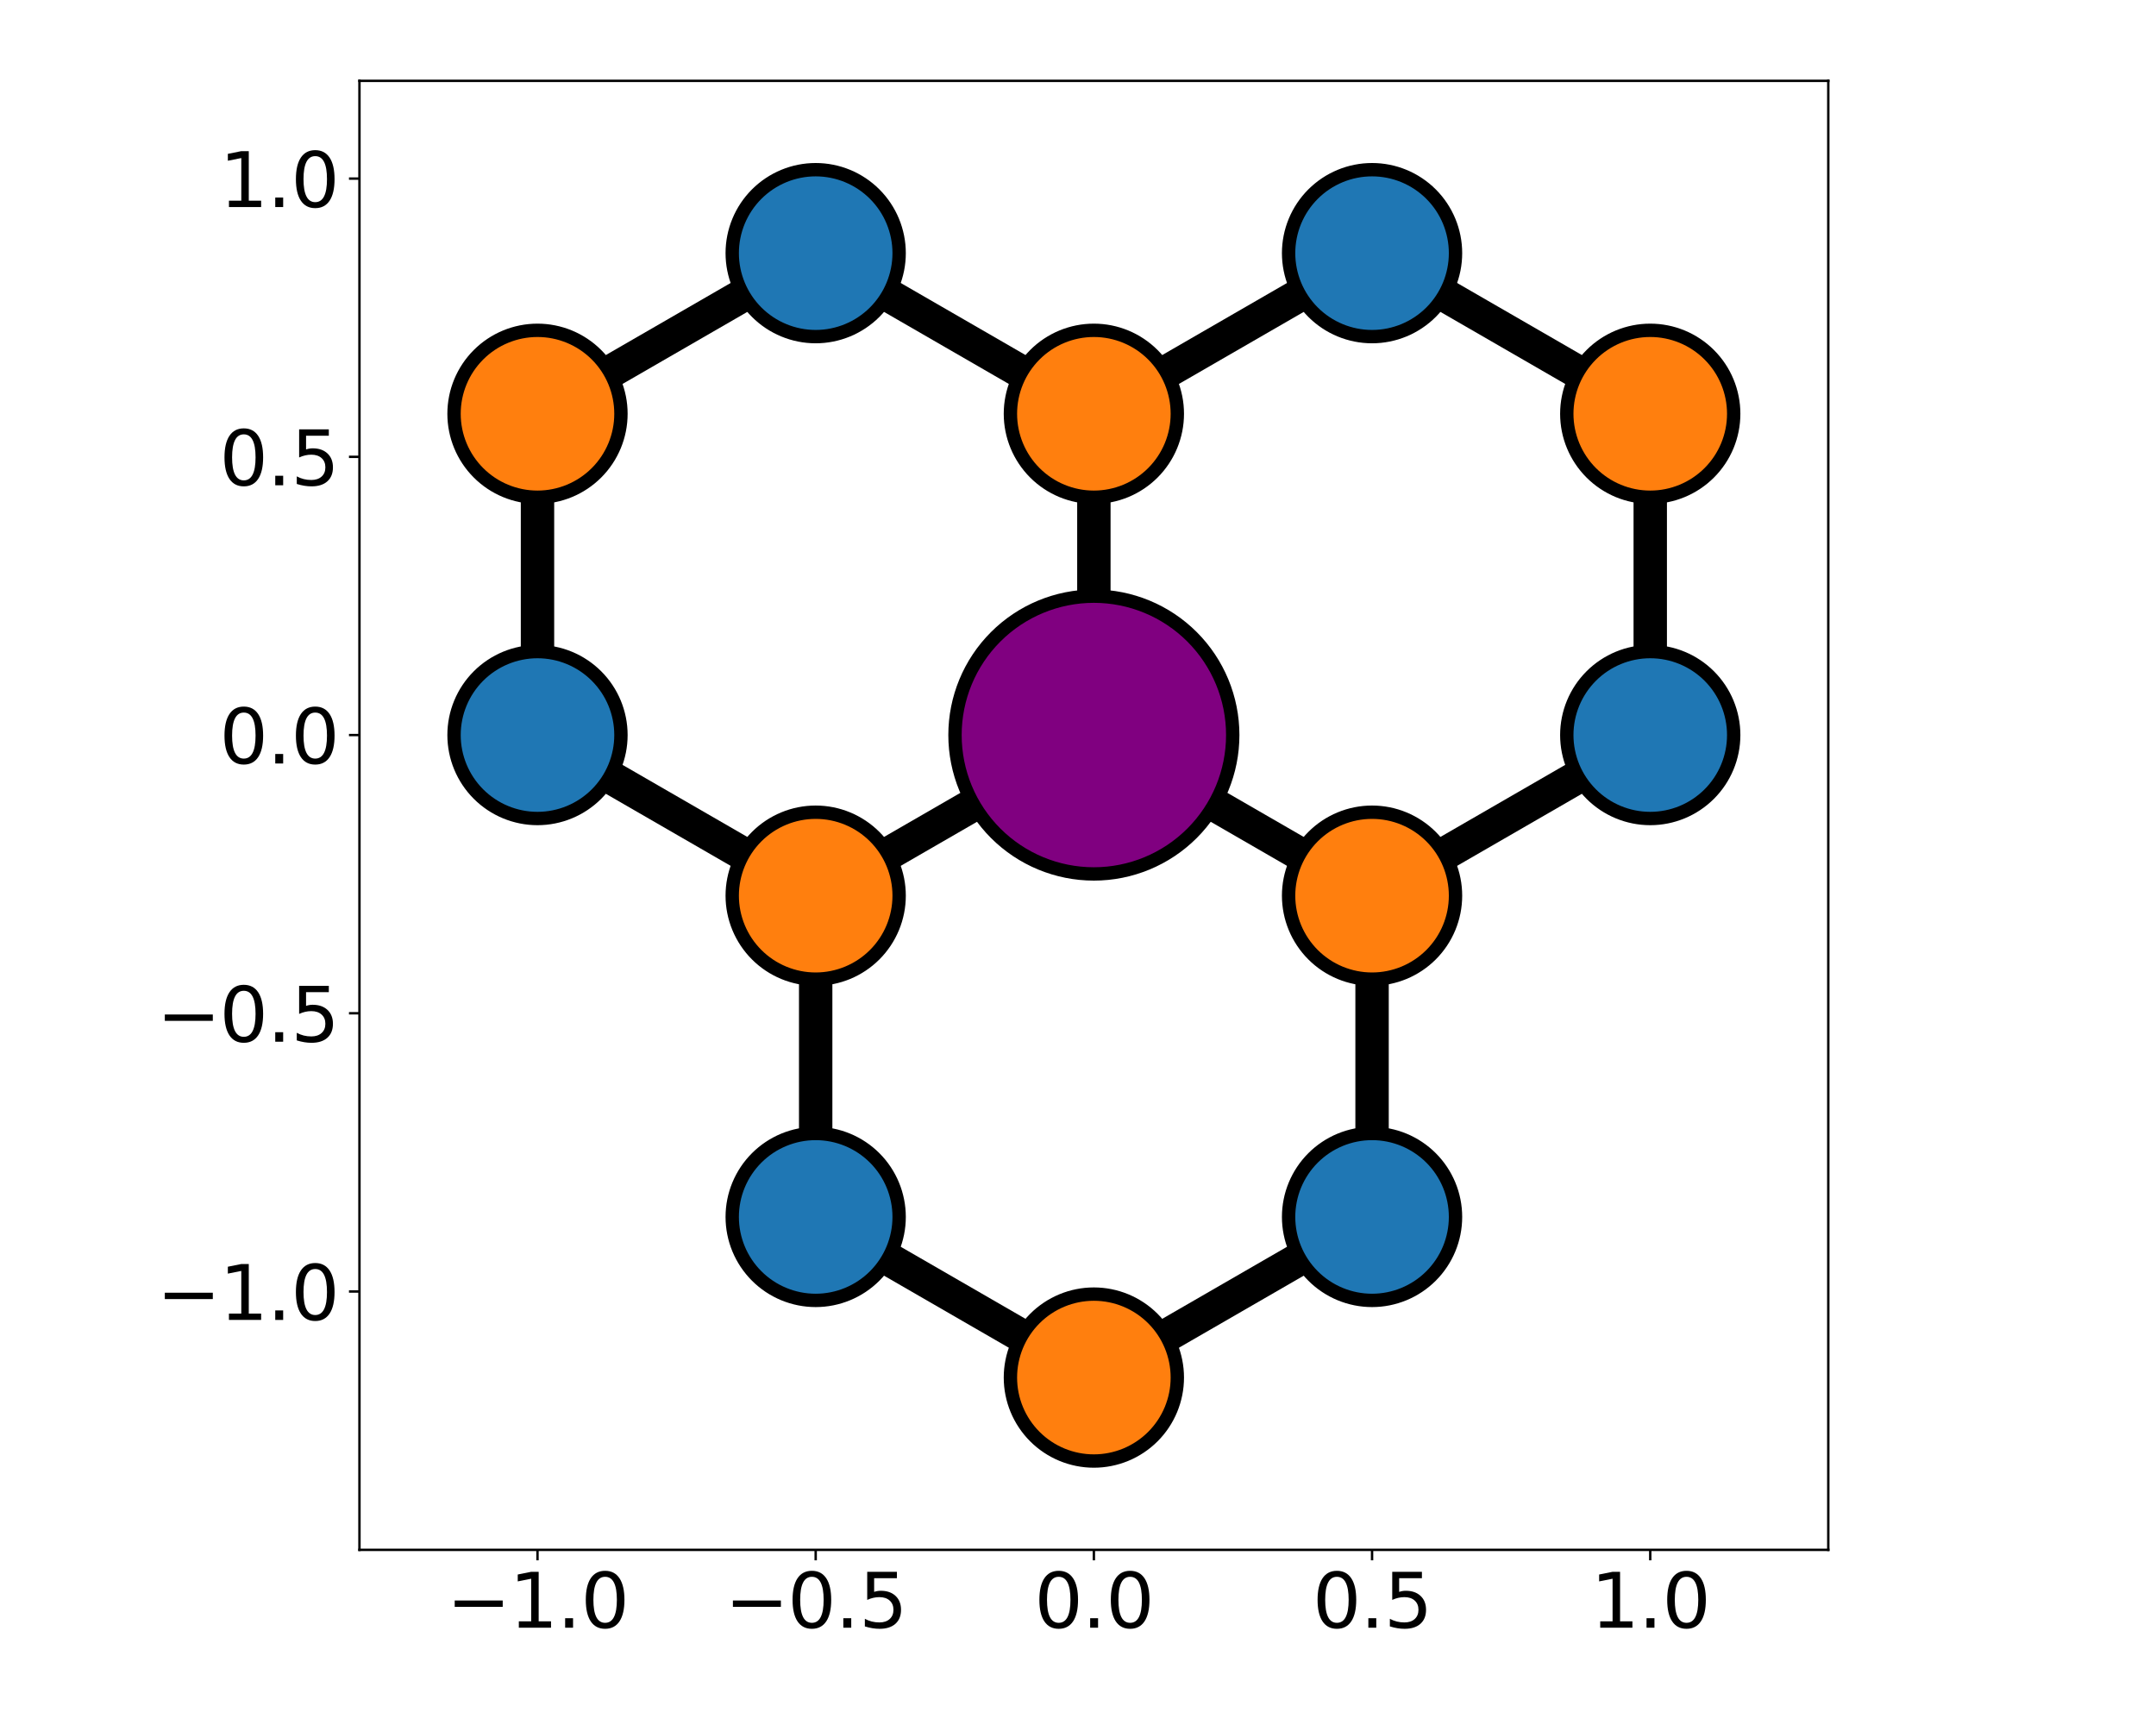 <?xml version="1.0" encoding="utf-8" standalone="no"?>
<!DOCTYPE svg PUBLIC "-//W3C//DTD SVG 1.1//EN"
  "http://www.w3.org/Graphics/SVG/1.1/DTD/svg11.dtd">
<svg xmlns:xlink="http://www.w3.org/1999/xlink" width="720pt" height="576pt" viewBox="0 0 720 576" xmlns="http://www.w3.org/2000/svg" version="1.1">
 <defs>
  <style type="text/css">*{stroke-linejoin: round; stroke-linecap: butt}</style>
 </defs>
 <g id="figure_1">
  <g id="patch_1">
   <path d="M 0 576 
L 720 576 
L 720 0 
L 0 0 
z
" style="fill: #ffffff"/>
  </g>
  <g id="axes_1">
   <g id="patch_2">
    <path d="M 120.04 517.52 
L 610.56 517.52 
L 610.56 27 
L 120.04 27 
z
" style="fill: #ffffff"/>
   </g>
   <g id="LineCollection_1">
    <path d="M 179.497 245.442 
L 179.497 138.168 
" clip-path="url(#p459ea1c9b8)" style="fill: none; stroke: #000000; stroke-width: 11.148"/>
    <path d="M 179.497 245.442 
L 272.398 299.078 
" clip-path="url(#p459ea1c9b8)" style="fill: none; stroke: #000000; stroke-width: 11.148"/>
    <path d="M 272.398 84.531 
L 179.497 138.168 
" clip-path="url(#p459ea1c9b8)" style="fill: none; stroke: #000000; stroke-width: 11.148"/>
    <path d="M 272.398 84.531 
L 365.3 138.168 
" clip-path="url(#p459ea1c9b8)" style="fill: none; stroke: #000000; stroke-width: 11.148"/>
    <path d="M 272.398 406.352 
L 272.398 299.078 
" clip-path="url(#p459ea1c9b8)" style="fill: none; stroke: #000000; stroke-width: 11.148"/>
    <path d="M 272.398 406.352 
L 365.3 459.989 
" clip-path="url(#p459ea1c9b8)" style="fill: none; stroke: #000000; stroke-width: 11.148"/>
    <path d="M 365.3 245.442 
L 272.398 299.078 
" clip-path="url(#p459ea1c9b8)" style="fill: none; stroke: #000000; stroke-width: 11.148"/>
    <path d="M 365.3 245.442 
L 365.3 138.168 
" clip-path="url(#p459ea1c9b8)" style="fill: none; stroke: #000000; stroke-width: 11.148"/>
    <path d="M 365.3 245.442 
L 458.202 299.078 
" clip-path="url(#p459ea1c9b8)" style="fill: none; stroke: #000000; stroke-width: 11.148"/>
    <path d="M 458.202 84.531 
L 365.3 138.168 
" clip-path="url(#p459ea1c9b8)" style="fill: none; stroke: #000000; stroke-width: 11.148"/>
    <path d="M 458.202 84.531 
L 551.103 138.168 
" clip-path="url(#p459ea1c9b8)" style="fill: none; stroke: #000000; stroke-width: 11.148"/>
    <path d="M 458.202 406.352 
L 365.3 459.989 
" clip-path="url(#p459ea1c9b8)" style="fill: none; stroke: #000000; stroke-width: 11.148"/>
    <path d="M 458.202 406.352 
L 458.202 299.078 
" clip-path="url(#p459ea1c9b8)" style="fill: none; stroke: #000000; stroke-width: 11.148"/>
    <path d="M 551.103 245.442 
L 458.202 299.078 
" clip-path="url(#p459ea1c9b8)" style="fill: none; stroke: #000000; stroke-width: 11.148"/>
    <path d="M 551.103 245.442 
L 551.103 138.168 
" clip-path="url(#p459ea1c9b8)" style="fill: none; stroke: #000000; stroke-width: 11.148"/>
   </g>
   <g id="matplotlib.axis_1">
    <g id="xtick_1">
     <g id="line2d_1">
      <defs>
       <path id="m3c9884a47b" d="M 0 0 
L 0 3.5 
" style="stroke: #000000; stroke-width: 0.8"/>
      </defs>
      <g>
       <use xlink:href="#m3c9884a47b" x="179.497" y="517.52" style="stroke: #000000; stroke-width: 0.8"/>
      </g>
     </g>
     <g id="text_1">
      <!-- −1.0 -->
      <g transform="translate(149.143 543.516) scale(0.25 -0.25)">
       <defs>
        <path id="DejaVuSans-2212" d="M 678 2272 
L 4684 2272 
L 4684 1741 
L 678 1741 
L 678 2272 
z
" transform="scale(0.016)"/>
        <path id="DejaVuSans-31" d="M 794 531 
L 1825 531 
L 1825 4091 
L 703 3866 
L 703 4441 
L 1819 4666 
L 2450 4666 
L 2450 531 
L 3481 531 
L 3481 0 
L 794 0 
L 794 531 
z
" transform="scale(0.016)"/>
        <path id="DejaVuSans-2e" d="M 684 794 
L 1344 794 
L 1344 0 
L 684 0 
L 684 794 
z
" transform="scale(0.016)"/>
        <path id="DejaVuSans-30" d="M 2034 4250 
Q 1547 4250 1301 3770 
Q 1056 3291 1056 2328 
Q 1056 1369 1301 889 
Q 1547 409 2034 409 
Q 2525 409 2770 889 
Q 3016 1369 3016 2328 
Q 3016 3291 2770 3770 
Q 2525 4250 2034 4250 
z
M 2034 4750 
Q 2819 4750 3233 4129 
Q 3647 3509 3647 2328 
Q 3647 1150 3233 529 
Q 2819 -91 2034 -91 
Q 1250 -91 836 529 
Q 422 1150 422 2328 
Q 422 3509 836 4129 
Q 1250 4750 2034 4750 
z
" transform="scale(0.016)"/>
       </defs>
       <use xlink:href="#DejaVuSans-2212"/>
       <use xlink:href="#DejaVuSans-31" x="83.789"/>
       <use xlink:href="#DejaVuSans-2e" x="147.412"/>
       <use xlink:href="#DejaVuSans-30" x="179.199"/>
      </g>
     </g>
    </g>
    <g id="xtick_2">
     <g id="line2d_2">
      <g>
       <use xlink:href="#m3c9884a47b" x="272.398" y="517.52" style="stroke: #000000; stroke-width: 0.8"/>
      </g>
     </g>
     <g id="text_2">
      <!-- −0.5 -->
      <g transform="translate(242.045 543.516) scale(0.25 -0.25)">
       <defs>
        <path id="DejaVuSans-35" d="M 691 4666 
L 3169 4666 
L 3169 4134 
L 1269 4134 
L 1269 2991 
Q 1406 3038 1543 3061 
Q 1681 3084 1819 3084 
Q 2600 3084 3056 2656 
Q 3513 2228 3513 1497 
Q 3513 744 3044 326 
Q 2575 -91 1722 -91 
Q 1428 -91 1123 -41 
Q 819 9 494 109 
L 494 744 
Q 775 591 1075 516 
Q 1375 441 1709 441 
Q 2250 441 2565 725 
Q 2881 1009 2881 1497 
Q 2881 1984 2565 2268 
Q 2250 2553 1709 2553 
Q 1456 2553 1204 2497 
Q 953 2441 691 2322 
L 691 4666 
z
" transform="scale(0.016)"/>
       </defs>
       <use xlink:href="#DejaVuSans-2212"/>
       <use xlink:href="#DejaVuSans-30" x="83.789"/>
       <use xlink:href="#DejaVuSans-2e" x="147.412"/>
       <use xlink:href="#DejaVuSans-35" x="179.199"/>
      </g>
     </g>
    </g>
    <g id="xtick_3">
     <g id="line2d_3">
      <g>
       <use xlink:href="#m3c9884a47b" x="365.3" y="517.52" style="stroke: #000000; stroke-width: 0.8"/>
      </g>
     </g>
     <g id="text_3">
      <!-- 0.0 -->
      <g transform="translate(345.421 543.516) scale(0.25 -0.25)">
       <use xlink:href="#DejaVuSans-30"/>
       <use xlink:href="#DejaVuSans-2e" x="63.623"/>
       <use xlink:href="#DejaVuSans-30" x="95.41"/>
      </g>
     </g>
    </g>
    <g id="xtick_4">
     <g id="line2d_4">
      <g>
       <use xlink:href="#m3c9884a47b" x="458.202" y="517.52" style="stroke: #000000; stroke-width: 0.8"/>
      </g>
     </g>
     <g id="text_4">
      <!-- 0.5 -->
      <g transform="translate(438.323 543.516) scale(0.25 -0.25)">
       <use xlink:href="#DejaVuSans-30"/>
       <use xlink:href="#DejaVuSans-2e" x="63.623"/>
       <use xlink:href="#DejaVuSans-35" x="95.41"/>
      </g>
     </g>
    </g>
    <g id="xtick_5">
     <g id="line2d_5">
      <g>
       <use xlink:href="#m3c9884a47b" x="551.103" y="517.52" style="stroke: #000000; stroke-width: 0.8"/>
      </g>
     </g>
     <g id="text_5">
      <!-- 1.0 -->
      <g transform="translate(531.224 543.516) scale(0.25 -0.25)">
       <use xlink:href="#DejaVuSans-31"/>
       <use xlink:href="#DejaVuSans-2e" x="63.623"/>
       <use xlink:href="#DejaVuSans-30" x="95.41"/>
      </g>
     </g>
    </g>
   </g>
   <g id="matplotlib.axis_2">
    <g id="ytick_1">
     <g id="line2d_6">
      <defs>
       <path id="m7ddfaf8bb8" d="M 0 0 
L -3.5 0 
" style="stroke: #000000; stroke-width: 0.8"/>
      </defs>
      <g>
       <use xlink:href="#m7ddfaf8bb8" x="120.04" y="431.245" style="stroke: #000000; stroke-width: 0.8"/>
      </g>
     </g>
     <g id="text_6">
      <!-- −1.0 -->
      <g transform="translate(52.333 440.743) scale(0.25 -0.25)">
       <use xlink:href="#DejaVuSans-2212"/>
       <use xlink:href="#DejaVuSans-31" x="83.789"/>
       <use xlink:href="#DejaVuSans-2e" x="147.412"/>
       <use xlink:href="#DejaVuSans-30" x="179.199"/>
      </g>
     </g>
    </g>
    <g id="ytick_2">
     <g id="line2d_7">
      <g>
       <use xlink:href="#m7ddfaf8bb8" x="120.04" y="338.343" style="stroke: #000000; stroke-width: 0.8"/>
      </g>
     </g>
     <g id="text_7">
      <!-- −0.5 -->
      <g transform="translate(52.333 347.841) scale(0.25 -0.25)">
       <use xlink:href="#DejaVuSans-2212"/>
       <use xlink:href="#DejaVuSans-30" x="83.789"/>
       <use xlink:href="#DejaVuSans-2e" x="147.412"/>
       <use xlink:href="#DejaVuSans-35" x="179.199"/>
      </g>
     </g>
    </g>
    <g id="ytick_3">
     <g id="line2d_8">
      <g>
       <use xlink:href="#m7ddfaf8bb8" x="120.04" y="245.442" style="stroke: #000000; stroke-width: 0.8"/>
      </g>
     </g>
     <g id="text_8">
      <!-- 0.0 -->
      <g transform="translate(73.282 254.94) scale(0.25 -0.25)">
       <use xlink:href="#DejaVuSans-30"/>
       <use xlink:href="#DejaVuSans-2e" x="63.623"/>
       <use xlink:href="#DejaVuSans-30" x="95.41"/>
      </g>
     </g>
    </g>
    <g id="ytick_4">
     <g id="line2d_9">
      <g>
       <use xlink:href="#m7ddfaf8bb8" x="120.04" y="152.54" style="stroke: #000000; stroke-width: 0.8"/>
      </g>
     </g>
     <g id="text_9">
      <!-- 0.5 -->
      <g transform="translate(73.282 162.038) scale(0.25 -0.25)">
       <use xlink:href="#DejaVuSans-30"/>
       <use xlink:href="#DejaVuSans-2e" x="63.623"/>
       <use xlink:href="#DejaVuSans-35" x="95.41"/>
      </g>
     </g>
    </g>
    <g id="ytick_5">
     <g id="line2d_10">
      <g>
       <use xlink:href="#m7ddfaf8bb8" x="120.04" y="59.639" style="stroke: #000000; stroke-width: 0.8"/>
      </g>
     </g>
     <g id="text_10">
      <!-- 1.0 -->
      <g transform="translate(73.282 69.137) scale(0.25 -0.25)">
       <use xlink:href="#DejaVuSans-31"/>
       <use xlink:href="#DejaVuSans-2e" x="63.623"/>
       <use xlink:href="#DejaVuSans-30" x="95.41"/>
      </g>
     </g>
    </g>
   </g>
   <g id="PathCollection_1">
    <path d="M 179.497 273.312 
C 186.888 273.312 193.978 270.375 199.204 265.149 
C 204.431 259.923 207.367 252.833 207.367 245.442 
C 207.367 238.05 204.431 230.961 199.204 225.734 
C 193.978 220.508 186.888 217.571 179.497 217.571 
C 172.106 217.571 165.016 220.508 159.79 225.734 
C 154.563 230.961 151.627 238.05 151.627 245.442 
C 151.627 252.833 154.563 259.923 159.79 265.149 
C 165.016 270.375 172.106 273.312 179.497 273.312 
z
" clip-path="url(#p459ea1c9b8)" style="fill: #1f77b4; stroke: #000000; stroke-width: 4.459"/>
    <path d="M 272.398 112.402 
C 279.79 112.402 286.879 109.465 292.106 104.239 
C 297.332 99.012 300.269 91.923 300.269 84.531 
C 300.269 77.14 297.332 70.051 292.106 64.824 
C 286.879 59.598 279.79 56.661 272.398 56.661 
C 265.007 56.661 257.918 59.598 252.691 64.824 
C 247.465 70.051 244.528 77.14 244.528 84.531 
C 244.528 91.923 247.465 99.012 252.691 104.239 
C 257.918 109.465 265.007 112.402 272.398 112.402 
z
" clip-path="url(#p459ea1c9b8)" style="fill: #1f77b4; stroke: #000000; stroke-width: 4.459"/>
    <path d="M 272.398 434.222 
C 279.79 434.222 286.879 431.286 292.106 426.059 
C 297.332 420.833 300.269 413.743 300.269 406.352 
C 300.269 398.96 297.332 391.871 292.106 386.644 
C 286.879 381.418 279.79 378.481 272.398 378.481 
C 265.007 378.481 257.918 381.418 252.691 386.644 
C 247.465 391.871 244.528 398.96 244.528 406.352 
C 244.528 413.743 247.465 420.833 252.691 426.059 
C 257.918 431.286 265.007 434.222 272.398 434.222 
z
" clip-path="url(#p459ea1c9b8)" style="fill: #1f77b4; stroke: #000000; stroke-width: 4.459"/>
    <path d="M 365.3 291.818 
C 377.599 291.818 389.396 286.932 398.093 278.235 
C 406.79 269.538 411.676 257.741 411.676 245.442 
C 411.676 233.142 406.79 221.345 398.093 212.649 
C 389.396 203.952 377.599 199.065 365.3 199.065 
C 353.001 199.065 341.204 203.952 332.507 212.649 
C 323.81 221.345 318.924 233.142 318.924 245.442 
C 318.924 257.741 323.81 269.538 332.507 278.235 
C 341.204 286.932 353.001 291.818 365.3 291.818 
z
" clip-path="url(#p459ea1c9b8)" style="fill: #800080; stroke: #000000; stroke-width: 4.459"/>
    <path d="M 458.202 112.402 
C 465.593 112.402 472.682 109.465 477.909 104.239 
C 483.135 99.012 486.072 91.923 486.072 84.531 
C 486.072 77.14 483.135 70.051 477.909 64.824 
C 472.682 59.598 465.593 56.661 458.202 56.661 
C 450.81 56.661 443.721 59.598 438.494 64.824 
C 433.268 70.051 430.331 77.14 430.331 84.531 
C 430.331 91.923 433.268 99.012 438.494 104.239 
C 443.721 109.465 450.81 112.402 458.202 112.402 
z
" clip-path="url(#p459ea1c9b8)" style="fill: #1f77b4; stroke: #000000; stroke-width: 4.459"/>
    <path d="M 458.202 434.222 
C 465.593 434.222 472.682 431.286 477.909 426.059 
C 483.135 420.833 486.072 413.743 486.072 406.352 
C 486.072 398.96 483.135 391.871 477.909 386.644 
C 472.682 381.418 465.593 378.481 458.202 378.481 
C 450.81 378.481 443.721 381.418 438.494 386.644 
C 433.268 391.871 430.331 398.96 430.331 406.352 
C 430.331 413.743 433.268 420.833 438.494 426.059 
C 443.721 431.286 450.81 434.222 458.202 434.222 
z
" clip-path="url(#p459ea1c9b8)" style="fill: #1f77b4; stroke: #000000; stroke-width: 4.459"/>
    <path d="M 551.103 273.312 
C 558.494 273.312 565.584 270.375 570.81 265.149 
C 576.037 259.923 578.973 252.833 578.973 245.442 
C 578.973 238.05 576.037 230.961 570.81 225.734 
C 565.584 220.508 558.494 217.571 551.103 217.571 
C 543.712 217.571 536.622 220.508 531.396 225.734 
C 526.169 230.961 523.233 238.05 523.233 245.442 
C 523.233 252.833 526.169 259.923 531.396 265.149 
C 536.622 270.375 543.712 273.312 551.103 273.312 
z
" clip-path="url(#p459ea1c9b8)" style="fill: #1f77b4; stroke: #000000; stroke-width: 4.459"/>
    <path d="M 179.497 166.039 
C 186.888 166.039 193.978 163.102 199.204 157.876 
C 204.431 152.649 207.367 145.56 207.367 138.168 
C 207.367 130.777 204.431 123.687 199.204 118.461 
C 193.978 113.234 186.888 110.298 179.497 110.298 
C 172.106 110.298 165.016 113.234 159.79 118.461 
C 154.563 123.687 151.627 130.777 151.627 138.168 
C 151.627 145.56 154.563 152.649 159.79 157.876 
C 165.016 163.102 172.106 166.039 179.497 166.039 
z
" clip-path="url(#p459ea1c9b8)" style="fill: #ff7f0e; stroke: #000000; stroke-width: 4.459"/>
    <path d="M 272.398 326.949 
C 279.79 326.949 286.879 324.012 292.106 318.786 
C 297.332 313.559 300.269 306.47 300.269 299.078 
C 300.269 291.687 297.332 284.597 292.106 279.371 
C 286.879 274.145 279.79 271.208 272.398 271.208 
C 265.007 271.208 257.918 274.145 252.691 279.371 
C 247.465 284.597 244.528 291.687 244.528 299.078 
C 244.528 306.47 247.465 313.559 252.691 318.786 
C 257.918 324.012 265.007 326.949 272.398 326.949 
z
" clip-path="url(#p459ea1c9b8)" style="fill: #ff7f0e; stroke: #000000; stroke-width: 4.459"/>
    <path d="M 365.3 166.039 
C 372.691 166.039 379.781 163.102 385.007 157.876 
C 390.234 152.649 393.17 145.56 393.17 138.168 
C 393.17 130.777 390.234 123.687 385.007 118.461 
C 379.781 113.234 372.691 110.298 365.3 110.298 
C 357.909 110.298 350.819 113.234 345.593 118.461 
C 340.366 123.687 337.43 130.777 337.43 138.168 
C 337.43 145.56 340.366 152.649 345.593 157.876 
C 350.819 163.102 357.909 166.039 365.3 166.039 
z
" clip-path="url(#p459ea1c9b8)" style="fill: #ff7f0e; stroke: #000000; stroke-width: 4.459"/>
    <path d="M 365.3 487.859 
C 372.691 487.859 379.781 484.922 385.007 479.696 
C 390.234 474.469 393.17 467.38 393.17 459.989 
C 393.17 452.597 390.234 445.508 385.007 440.281 
C 379.781 435.055 372.691 432.118 365.3 432.118 
C 357.909 432.118 350.819 435.055 345.593 440.281 
C 340.366 445.508 337.43 452.597 337.43 459.989 
C 337.43 467.38 340.366 474.469 345.593 479.696 
C 350.819 484.922 357.909 487.859 365.3 487.859 
z
" clip-path="url(#p459ea1c9b8)" style="fill: #ff7f0e; stroke: #000000; stroke-width: 4.459"/>
    <path d="M 458.202 326.949 
C 465.593 326.949 472.682 324.012 477.909 318.786 
C 483.135 313.559 486.072 306.47 486.072 299.078 
C 486.072 291.687 483.135 284.597 477.909 279.371 
C 472.682 274.145 465.593 271.208 458.202 271.208 
C 450.81 271.208 443.721 274.145 438.494 279.371 
C 433.268 284.597 430.331 291.687 430.331 299.078 
C 430.331 306.47 433.268 313.559 438.494 318.786 
C 443.721 324.012 450.81 326.949 458.202 326.949 
z
" clip-path="url(#p459ea1c9b8)" style="fill: #ff7f0e; stroke: #000000; stroke-width: 4.459"/>
    <path d="M 551.103 166.039 
C 558.494 166.039 565.584 163.102 570.81 157.876 
C 576.037 152.649 578.973 145.56 578.973 138.168 
C 578.973 130.777 576.037 123.687 570.81 118.461 
C 565.584 113.234 558.494 110.298 551.103 110.298 
C 543.712 110.298 536.622 113.234 531.396 118.461 
C 526.169 123.687 523.233 130.777 523.233 138.168 
C 523.233 145.56 526.169 152.649 531.396 157.876 
C 536.622 163.102 543.712 166.039 551.103 166.039 
z
" clip-path="url(#p459ea1c9b8)" style="fill: #ff7f0e; stroke: #000000; stroke-width: 4.459"/>
   </g>
   <g id="patch_3">
    <path d="M 120.04 517.52 
L 120.04 27 
" style="fill: none; stroke: #000000; stroke-width: 0.8; stroke-linejoin: miter; stroke-linecap: square"/>
   </g>
   <g id="patch_4">
    <path d="M 610.56 517.52 
L 610.56 27 
" style="fill: none; stroke: #000000; stroke-width: 0.8; stroke-linejoin: miter; stroke-linecap: square"/>
   </g>
   <g id="patch_5">
    <path d="M 120.04 517.52 
L 610.56 517.52 
" style="fill: none; stroke: #000000; stroke-width: 0.8; stroke-linejoin: miter; stroke-linecap: square"/>
   </g>
   <g id="patch_6">
    <path d="M 120.04 27 
L 610.56 27 
" style="fill: none; stroke: #000000; stroke-width: 0.8; stroke-linejoin: miter; stroke-linecap: square"/>
   </g>
  </g>
 </g>
 <defs>
  <clipPath id="p459ea1c9b8">
   <rect x="120.04" y="27" width="490.52" height="490.52"/>
  </clipPath>
 </defs>
</svg>

